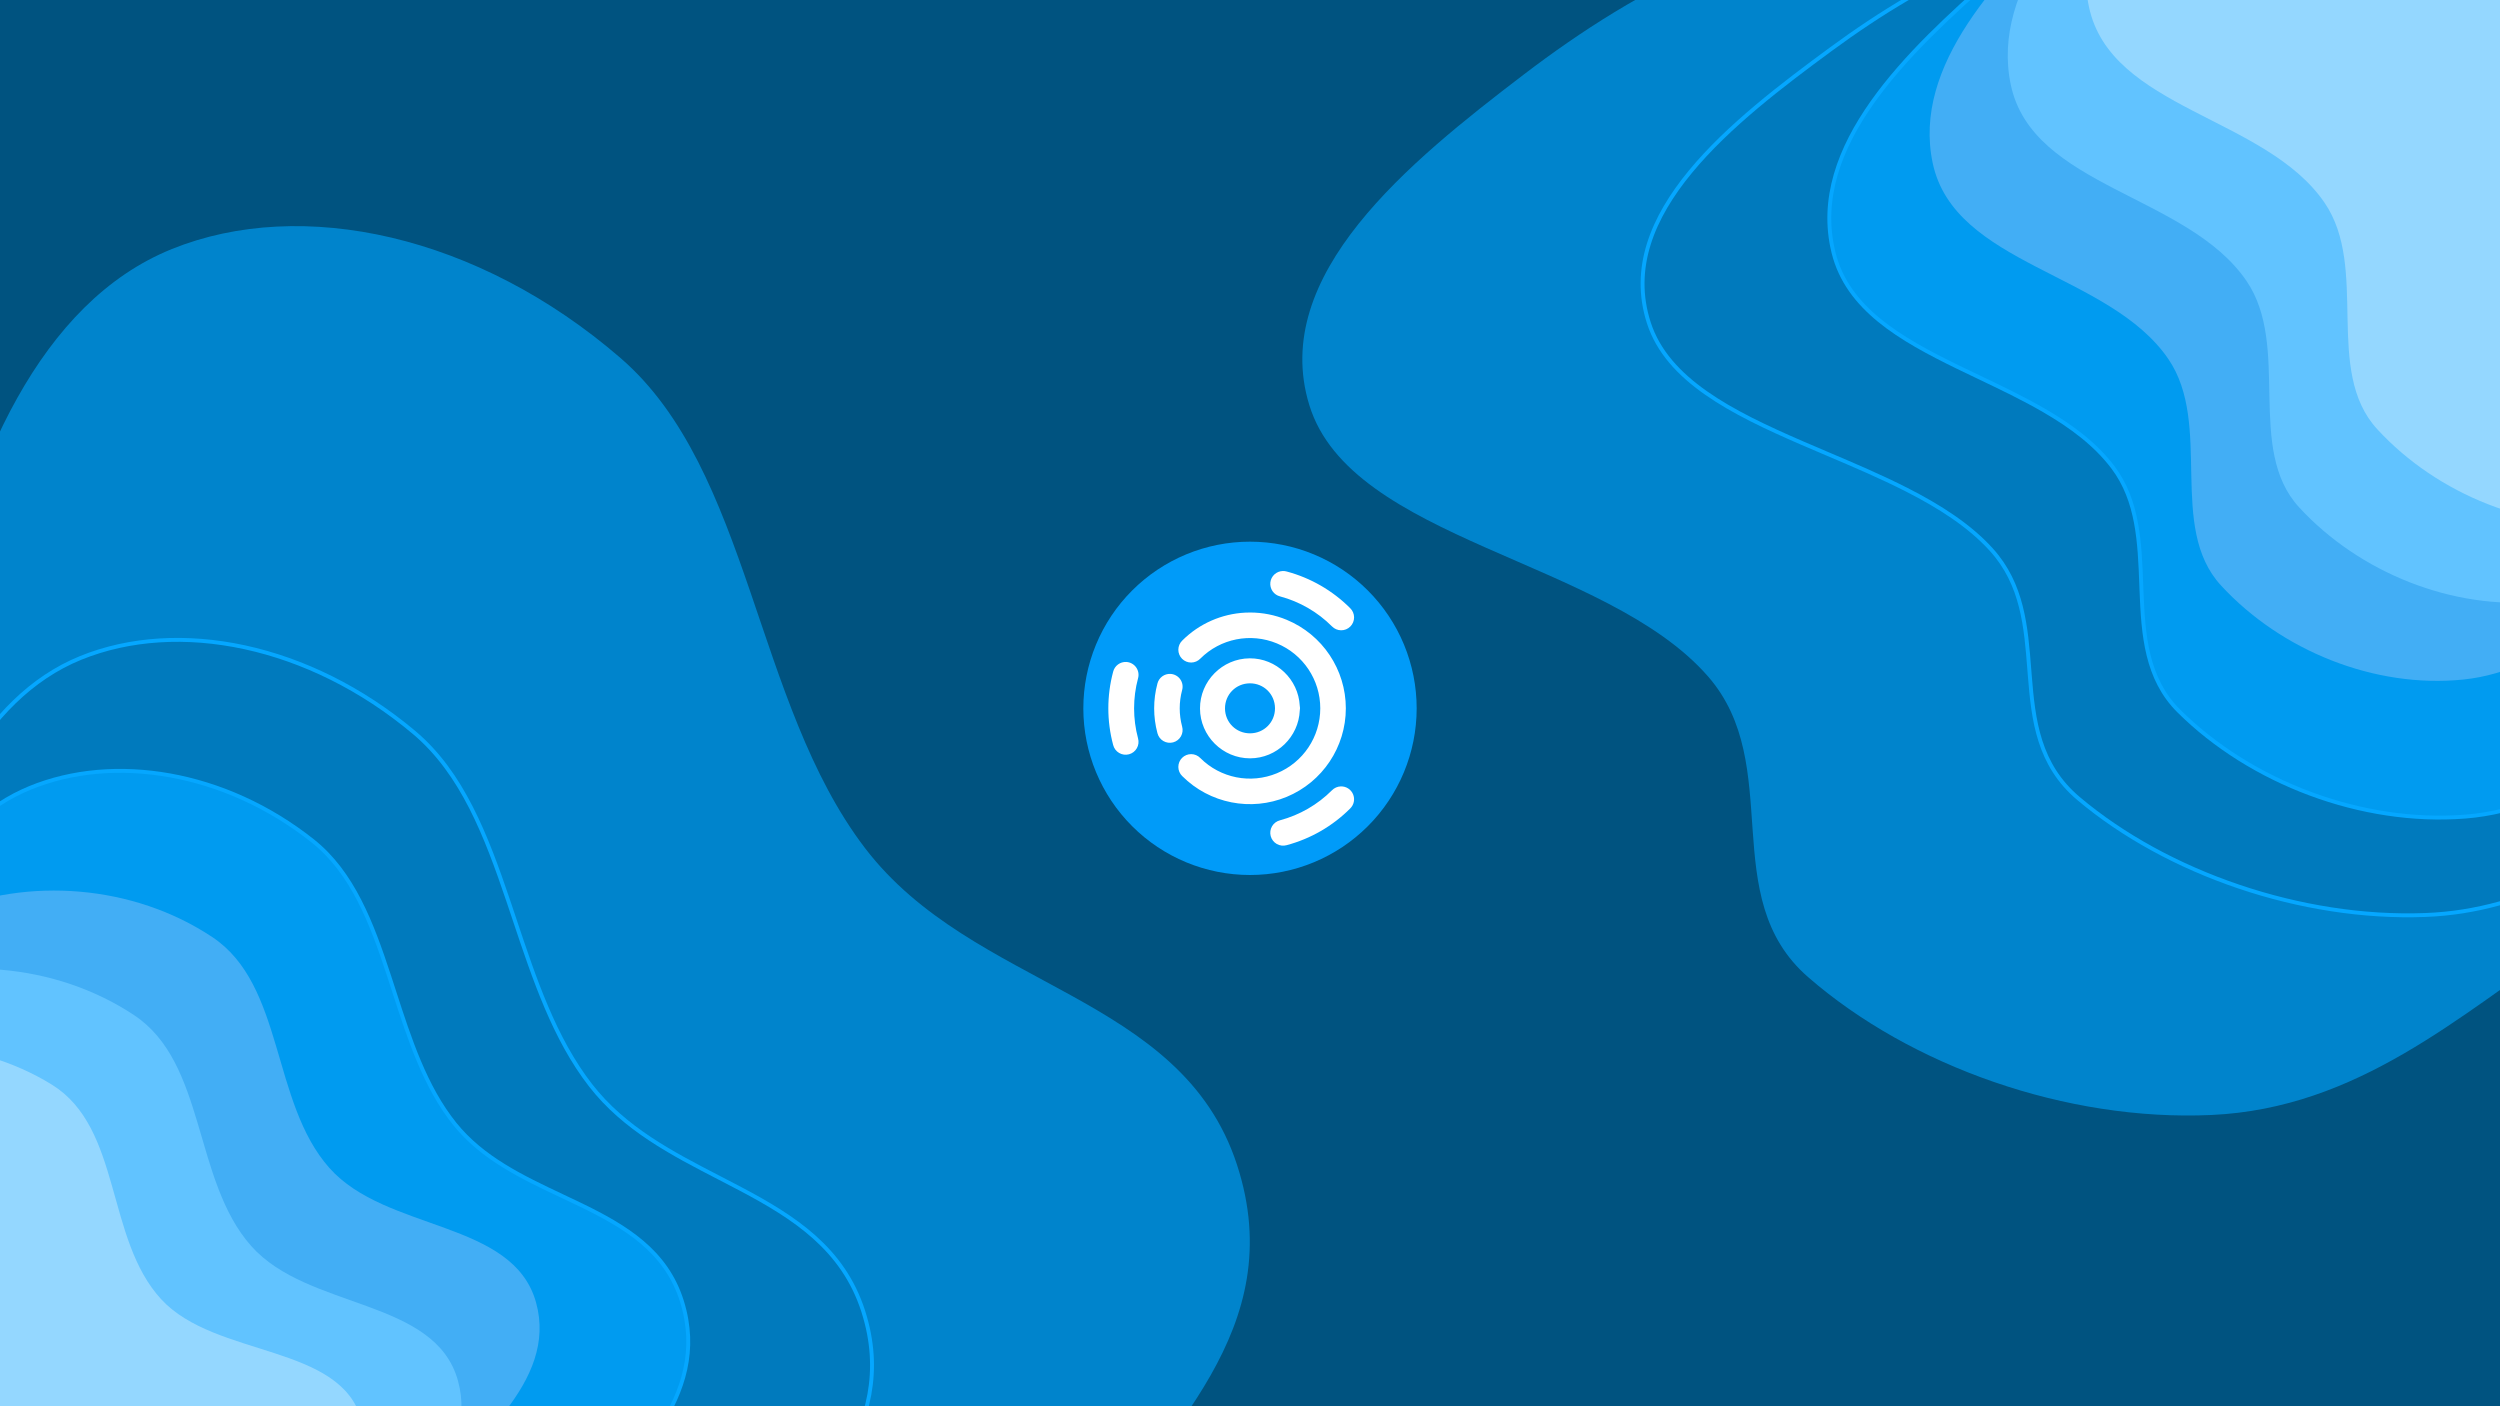 <svg width="1920" height="1080" viewBox="0 0 1920 1080" fill="none" xmlns="http://www.w3.org/2000/svg">
<g clip-path="url(#clip0_2088_154)" filter="url(#filter0_b_2088_154)">
<rect width="1920" height="1080" fill="#005380"/>
<g filter="url(#filter1_f_2088_154)">
<path fill-rule="evenodd" clip-rule="evenodd" d="M1005.52 311.019C974.913 211.197 1082.34 124.308 1170.07 57.37C1257.71 -9.506 1368.55 -70.65 1494.91 -62.412C1615.67 -54.539 1698.72 40.491 1800.85 98.494C1888.42 148.228 1984.75 184.051 2049.6 252.619C2125.71 333.103 2214.73 424.55 2199.12 519.629C2183.49 614.815 2061.56 663.641 1972.23 723.701C1888.81 779.793 1810.91 851.172 1698.36 856.311C1587.35 861.379 1467.34 819.004 1388.54 750.352C1318.03 688.921 1371.27 587.754 1311.79 519.522C1233.35 429.553 1037.53 415.388 1005.52 311.019Z" fill="#0084CC"/>
</g>
<g filter="url(#filter2_f_2088_154)">
<path fill-rule="evenodd" clip-rule="evenodd" d="M678.523 1337.59C612.814 1358.69 536.736 1338.51 461.107 1308.08C386.176 1277.93 317.768 1224.58 248.438 1164.55C153.375 1082.23 38.777 1019.72 -16.469 894.545C-76.693 758.097 -76.111 610.026 -50.289 487.731C-22.587 356.532 30.744 232.141 132.029 191.242C231.769 150.967 367.055 180.309 476.582 274.981C576.462 361.315 579.145 539.858 664.371 651.386C747.336 759.953 907.003 762.72 950.004 894.501C991.537 1021.78 891.529 1101.02 839.042 1186.69C797.237 1254.92 748.729 1315.04 678.523 1337.59Z" fill="#0084CC"/>
</g>
<path d="M294.204 1313.54C349.977 1334.79 406.602 1348.81 456.071 1332.65C508.884 1315.41 545.717 1270.95 577.455 1221.05C586.476 1206.86 597.315 1192.89 608.382 1178.62C609.467 1177.22 610.555 1175.81 611.644 1174.41C623.809 1158.69 636.046 1142.58 646.118 1125.54C666.293 1091.41 677.845 1053.4 662.946 1006.99C647.502 958.874 609.79 934.804 568.824 913.114C563.396 910.24 557.913 907.409 552.415 904.569C516.279 885.907 479.488 866.906 453.509 833.439C425.748 797.676 410.458 751.93 395.297 706.573C393.631 701.589 391.967 696.609 390.288 691.648C373.381 641.698 354.963 593.6 318.029 562.553C237.509 494.864 136.947 474.803 61.951 505.279C23.789 520.787 -5.523 551.413 -28.017 590.008C-50.51 628.6 -66.243 675.253 -77.219 722.995C-97.695 812.055 -99.713 919.659 -56.333 1018.24C-36.386 1063.57 -5.217 1097.28 29.603 1126.96C47.008 1141.8 65.345 1155.65 83.652 1169.43L85.106 1170.52C102.938 1183.94 120.716 1197.32 137.621 1211.56C188.4 1254.32 238.718 1292.39 294.204 1313.54Z" fill="#007ABD" stroke="#05A7FF" stroke-width="3"/>
<path d="M1406.11 37.777C1368.83 65.162 1327.19 96.753 1298.23 131.877C1269.26 167.009 1252.74 205.972 1266.31 247.959C1273.42 269.965 1289.4 287.182 1310.21 301.781C1331.01 316.374 1356.79 328.44 1383.67 340.093C1390.15 342.899 1396.69 345.68 1403.24 348.467C1423.95 357.278 1444.8 366.148 1464.21 376.034C1489.77 389.043 1512.7 403.74 1529.39 422.209C1553.41 448.787 1555.95 481.301 1558.5 514.095C1558.63 515.687 1558.75 517.28 1558.88 518.873C1561.61 553.121 1565.51 587.306 1596.32 613.285C1664.3 670.612 1767.42 706.335 1862.61 702.718C1942.44 699.684 2001.81 658.992 2059.9 619.171C2072.16 610.771 2084.35 602.41 2096.67 594.449C2113.24 583.745 2131.14 573.49 2149.17 563.159C2151.78 561.666 2154.38 560.172 2156.99 558.675C2177.62 546.824 2198.19 534.78 2216.79 521.805C2253.96 495.885 2283.6 466.04 2290.13 426.169C2296.64 386.399 2280.46 347.406 2254.67 310.145C2230.06 274.596 2196.53 240.389 2165.11 208.334C2163.59 206.783 2162.08 205.237 2160.57 203.697C2132.53 175.066 2097.81 153.228 2060.78 133.38C2044.01 124.39 2026.75 115.797 2009.41 107.166C2007.61 106.268 2005.8 105.37 2004 104.471C1984.84 94.924 1965.63 85.275 1946.89 74.914C1925.07 62.85 1904.24 48.88 1883.62 34.571C1878.88 31.285 1874.16 27.98 1869.43 24.676C1853.61 13.608 1837.81 2.556 1821.72 -7.725C1779.93 -34.438 1736.01 -56.094 1684.03 -59.684C1575.49 -67.181 1480.75 -17.042 1406.11 37.777Z" fill="#007ABD" stroke="#05A7FF" stroke-width="3"/>
<path d="M201.777 1258.22C248.854 1274.2 296.858 1284.27 339.475 1269.93C384.96 1254.62 417.454 1217.51 445.719 1176.11C453.747 1164.36 463.319 1152.72 473.099 1140.84C474.058 1139.67 475.019 1138.51 475.981 1137.34C486.729 1124.25 497.556 1110.84 506.559 1096.71C524.589 1068.42 535.404 1037.11 523.761 999.536C511.685 960.563 479.958 941.811 445.55 925.135C440.984 922.922 436.372 920.745 431.749 918.564C401.37 904.227 370.523 889.669 349.22 863.109C326.444 834.711 314.517 797.901 302.665 761.323C301.363 757.307 300.063 753.294 298.749 749.294C285.525 709.04 270.937 670.211 240.084 645.738C172.94 592.479 87.577 578.548 22.855 605.165C-42.986 632.241 -80.137 707.68 -101.114 785.861C-120.71 858.893 -125.014 946.636 -90.324 1025.96C-74.359 1062.47 -48.53 1089.22 -19.523 1112.57C-5.024 1124.25 10.293 1135.09 25.576 1145.87L26.788 1146.73C41.677 1157.23 56.512 1167.69 70.582 1178.88C112.874 1212.49 154.913 1242.31 201.777 1258.22Z" fill="#009BF0" stroke="#05A7FF" stroke-width="3"/>
<g filter="url(#filter3_d_2088_154)">
<path fill-rule="evenodd" clip-rule="evenodd" d="M213.583 1230.07C171.887 1245.12 126.602 1240.04 82.279 1229.76C38.365 1219.58 0.004 1197.26 -38.473 1171.63C-91.232 1136.48 -157.293 1112.63 -182.77 1053.2C-210.542 988.417 -200.259 913.695 -176.232 850.281C-150.455 782.251 -109.422 715.936 -44.59 688.518C19.254 661.518 100.221 667.249 161.018 707.657C216.461 744.506 206.137 834.379 250.907 884.917C294.49 934.115 392.185 924.807 409.712 988.391C426.64 1049.81 360.021 1096.48 322.102 1143.2C291.901 1180.42 258.133 1213.99 213.583 1230.07Z" fill="#42AEF5"/>
</g>
<g filter="url(#filter4_d_2088_154)">
<path fill-rule="evenodd" clip-rule="evenodd" d="M153.583 1290.07C111.887 1305.12 66.602 1300.04 22.279 1289.76C-21.635 1279.58 -59.996 1257.26 -98.473 1231.63C-151.232 1196.48 -217.293 1172.63 -242.77 1113.2C-270.542 1048.42 -260.259 973.695 -236.232 910.281C-210.455 842.251 -169.422 775.936 -104.59 748.518C-40.746 721.518 40.221 727.249 101.018 767.657C156.461 804.506 146.137 894.379 190.907 944.917C234.49 994.115 332.185 984.807 349.712 1048.39C366.64 1109.81 300.021 1156.48 262.102 1203.2C231.901 1240.42 198.133 1273.99 153.583 1290.07Z" fill="#61C3FF"/>
</g>
<path d="M1530.59 -17.556C1498.72 10.562 1463.1 42.957 1437.97 78.487C1412.83 114.024 1398.01 152.924 1408.14 193.969C1418.76 237.027 1459.5 260.408 1503.61 281.904C1508.94 284.501 1514.32 287.071 1519.72 289.646C1536.74 297.779 1553.87 305.958 1569.78 315.183C1590.71 327.319 1609.39 341.184 1622.77 358.943C1642.06 384.54 1643.27 416.647 1644.49 449.029C1644.55 450.592 1644.61 452.155 1644.67 453.719C1645.99 487.455 1648.28 521.151 1673.31 546.029C1728.49 600.881 1813.64 633.388 1893.29 627.149C1933.81 623.976 1968.34 607.332 2000.27 585.627C2021.03 571.515 2040.79 555.181 2060.37 538.994C2070.84 530.341 2081.26 521.731 2091.75 513.524C2105.86 502.482 2121.08 491.847 2136.41 481.13C2138.62 479.581 2140.84 478.031 2143.06 476.478C2160.6 464.186 2178.1 451.701 2193.98 438.35C2225.74 411.66 2251.25 381.348 2257.79 341.84C2264.32 302.425 2251.94 264.356 2231.44 228.202C2211.9 193.728 2184.87 160.829 2159.55 130.012C2158.33 128.52 2157.11 127.033 2155.89 125.551C2133.27 97.991 2104.88 77.343 2074.52 58.737C2060.78 50.313 2046.61 42.294 2032.39 34.245C2030.91 33.407 2029.43 32.568 2027.94 31.729C2012.22 22.823 1996.48 13.822 1981.14 4.106C1963.29 -7.202 1946.32 -20.424 1929.51 -33.996C1925.66 -37.111 1921.81 -40.246 1917.96 -43.38C1905.07 -53.883 1892.19 -64.378 1879.04 -74.101C1844.91 -99.36 1808.78 -119.614 1765.38 -121.722C1674.87 -126.12 1594.35 -73.815 1530.59 -17.556Z" fill="#009BF0" stroke="#05A7FF" stroke-width="3"/>
<g filter="url(#filter5_d_2088_154)">
<path fill-rule="evenodd" clip-rule="evenodd" d="M1482.3 113.186C1466.39 37.913 1534.28 -31.302 1589.61 -84.761C1644.89 -138.171 1714.16 -187.848 1790.98 -185.047C1864.39 -182.37 1912.41 -112.196 1973.08 -70.78C2025.1 -35.269 2082.85 -10.607 2120.5 39.891C2164.69 99.166 2216.45 166.445 2204.31 239.375C2192.16 312.388 2116.47 352.978 2060.35 401.237C2007.94 446.306 1958.48 502.881 1889.71 509.9C1821.89 516.823 1749.89 487.817 1703.73 437.639C1662.43 392.738 1697.68 314.129 1663.29 263.739C1617.95 197.296 1498.94 191.889 1482.3 113.186Z" fill="#42AEF5"/>
</g>
<g filter="url(#filter6_d_2088_154)">
<path fill-rule="evenodd" clip-rule="evenodd" d="M1542.3 53.187C1526.39 -22.087 1594.28 -91.302 1649.61 -144.761C1704.89 -198.171 1774.16 -247.848 1850.98 -245.047C1924.39 -242.37 1972.41 -172.196 2033.08 -130.78C2085.1 -95.269 2142.85 -70.607 2180.5 -20.109C2224.69 39.166 2276.45 106.445 2264.31 179.375C2252.16 252.388 2176.47 292.978 2120.35 341.237C2067.94 386.306 2018.48 442.881 1949.71 449.9C1881.89 456.823 1809.89 427.817 1763.73 377.639C1722.43 332.738 1757.68 254.129 1723.29 203.739C1677.95 137.296 1558.94 131.889 1542.3 53.187Z" fill="#61C3FF"/>
</g>
<g filter="url(#filter7_d_2088_154)">
<path fill-rule="evenodd" clip-rule="evenodd" d="M1602.3 -6.814C1586.39 -82.088 1654.28 -151.303 1709.61 -204.762C1764.89 -258.172 1834.16 -307.849 1910.98 -305.048C1984.39 -302.371 2032.41 -232.197 2093.08 -190.781C2145.1 -155.27 2202.85 -130.608 2240.5 -80.11C2284.69 -20.835 2336.45 46.444 2324.31 119.374C2312.16 192.387 2236.47 232.977 2180.35 281.236C2127.94 326.305 2078.48 382.88 2009.71 389.899C1941.89 396.822 1869.89 367.816 1823.73 317.638C1782.43 272.737 1817.68 194.128 1783.29 143.738C1737.95 77.295 1618.94 71.888 1602.3 -6.814Z" fill="#94D7FF"/>
</g>
<g filter="url(#filter8_d_2088_154)">
<path fill-rule="evenodd" clip-rule="evenodd" d="M75.672 1312.5C34.106 1327.82 -10.46 1324.25 -53.938 1315.75C-97.013 1307.32 -134.279 1287.29 -171.572 1264.15C-222.706 1232.41 -287.277 1211.69 -310.825 1156.3C-336.496 1095.93 -324.331 1025.15 -298.904 964.676C-271.625 899.795 -229.333 836.123 -164.595 808.508C-100.844 781.314 -21.071 784.539 37.857 821.026C91.594 854.299 78.982 939.37 121.816 985.847C163.513 1031.09 260.204 1019.68 275.793 1079.19C290.85 1136.68 223.828 1182.51 185.138 1227.62C154.322 1263.54 120.083 1296.13 75.672 1312.5Z" fill="#94D7FF"/>
</g>
<g clip-path="url(#clip1_2088_154)" filter="url(#filter9_d_2088_154)">
<path d="M1088 540.077C1087.98 574.011 1074.48 606.549 1050.48 630.537C1026.48 654.525 993.934 668 960 668C926.066 668 893.52 654.525 869.517 630.537C845.515 606.549 832.02 574.011 832 540.077C831.99 523.261 835.293 506.608 841.721 491.07C848.149 475.531 857.576 461.412 869.463 449.518C881.35 437.623 895.464 428.188 910.999 421.751C926.533 415.313 943.184 412 960 412C976.816 412 993.467 415.313 1009 421.751C1024.54 428.188 1038.65 437.623 1050.54 449.518C1062.42 461.412 1071.85 475.531 1078.28 491.07C1084.71 506.608 1088.01 523.261 1088 540.077Z" fill="#009BF9"/>
<path d="M985.225 434.535C982.834 434.592 980.544 435.514 978.78 437.129C977.017 438.745 975.898 440.945 975.631 443.321C975.365 445.698 975.968 448.091 977.33 450.058C978.692 452.024 980.721 453.43 983.04 454.015C998.134 458.059 1011.9 466.005 1022.94 477.055C1023.86 477.997 1024.95 478.749 1026.16 479.265C1027.36 479.782 1028.66 480.053 1029.97 480.064C1031.28 480.074 1032.58 479.823 1033.8 479.326C1035.01 478.828 1036.12 478.094 1037.04 477.167C1037.97 476.239 1038.71 475.136 1039.2 473.921C1039.7 472.707 1039.95 471.406 1039.94 470.094C1039.93 468.782 1039.66 467.485 1039.14 466.278C1038.63 465.072 1037.87 463.981 1036.93 463.068C1023.43 449.563 1006.61 439.85 988.16 434.908C987.206 434.637 986.216 434.511 985.225 434.535ZM960.28 466.408C958.937 466.403 957.596 466.436 956.257 466.505C938.413 467.422 921.101 474.814 907.957 487.958C907.02 488.863 906.273 489.946 905.759 491.143C905.244 492.341 904.974 493.628 904.963 494.931C904.951 496.234 905.2 497.526 905.693 498.732C906.187 499.938 906.915 501.034 907.837 501.955C908.758 502.877 909.854 503.606 911.06 504.099C912.266 504.593 913.558 504.841 914.861 504.83C916.164 504.818 917.452 504.548 918.649 504.034C919.846 503.52 920.929 502.772 921.835 501.835C937.291 486.379 960.461 481.77 980.655 490.135C1000.85 498.5 1013.97 518.142 1013.97 540C1013.97 561.858 1000.85 581.5 980.655 589.865C960.461 598.23 937.291 593.621 921.835 578.165C920.929 577.228 919.847 576.48 918.649 575.966C917.452 575.452 916.164 575.181 914.861 575.17C913.558 575.159 912.266 575.407 911.06 575.901C909.854 576.394 908.758 577.123 907.837 578.044C906.915 578.966 906.187 580.061 905.693 581.268C905.2 582.474 904.951 583.766 904.963 585.069C904.974 586.372 905.244 587.66 905.759 588.857C906.273 590.054 907.02 591.137 907.957 592.043C928.987 613.072 960.689 619.379 988.165 607.998C1015.64 596.616 1033.6 569.74 1033.6 540C1033.6 510.26 1015.64 483.384 988.165 472.003C979.149 468.268 969.679 466.438 960.28 466.408ZM959.76 501.6C938.697 501.732 921.512 519.097 921.6 540.16C921.688 561.223 939.017 578.444 960.08 578.4C980.599 578.357 997.378 561.911 998.237 541.59C998.329 541.087 998.381 540.578 998.392 540.068C998.392 540.044 998.4 540.023 998.4 540C998.399 539.958 998.397 539.915 998.395 539.873C998.396 539.808 998.397 539.744 998.397 539.68C998.397 539.637 998.386 539.598 998.385 539.555C998.37 539.03 998.312 538.508 998.212 537.993C997.133 517.726 980.245 501.472 959.76 501.6ZM864.96 504.385C862.682 504.278 860.437 504.962 858.605 506.321C856.773 507.679 855.467 509.629 854.907 511.84C849.964 530.287 849.964 549.713 854.907 568.16C855.228 569.432 855.798 570.627 856.585 571.676C857.371 572.726 858.359 573.608 859.49 574.272C860.62 574.937 861.872 575.369 863.172 575.545C864.471 575.721 865.793 575.637 867.06 575.298C868.326 574.958 869.513 574.37 870.551 573.568C871.588 572.766 872.456 571.765 873.103 570.625C873.75 569.484 874.164 568.226 874.321 566.924C874.477 565.622 874.373 564.302 874.015 563.04C869.97 547.946 869.97 532.054 874.015 516.96C874.421 515.526 874.497 514.02 874.239 512.552C873.981 511.085 873.395 509.695 872.524 508.486C871.654 507.277 870.521 506.28 869.211 505.57C867.901 504.86 866.448 504.455 864.96 504.385ZM898.882 513.553C896.622 513.446 894.394 514.125 892.576 515.473C890.758 516.821 889.462 518.756 888.907 520.95C885.564 533.429 885.564 546.571 888.907 559.05C889.225 560.312 889.79 561.499 890.571 562.54C891.351 563.582 892.331 564.458 893.453 565.117C894.575 565.777 895.817 566.206 897.107 566.381C898.397 566.556 899.708 566.472 900.965 566.136C902.223 565.799 903.4 565.215 904.43 564.419C905.459 563.623 906.32 562.629 906.962 561.497C907.604 560.365 908.015 559.117 908.17 557.824C908.325 556.532 908.221 555.222 907.865 553.97C905.413 544.818 905.413 535.182 907.865 526.03C908.268 524.608 908.344 523.113 908.088 521.657C907.832 520.201 907.251 518.822 906.387 517.622C905.523 516.422 904.4 515.433 903.1 514.729C901.801 514.024 900.359 513.622 898.882 513.553ZM959.88 520.8C970.58 520.733 979.108 529.139 979.197 539.84C979.199 539.869 979.201 539.898 979.202 539.928C979.202 539.952 979.201 539.976 979.2 540C979.2 550.701 970.741 559.178 960.04 559.2C949.339 559.222 940.845 550.781 940.8 540.08C940.755 529.379 949.179 520.867 959.88 520.8ZM1029.74 599.953C1027.18 600.029 1024.74 601.102 1022.94 602.945C1011.9 613.995 998.134 621.941 983.04 625.985C981.768 626.306 980.573 626.876 979.524 627.662C978.474 628.449 977.592 629.436 976.928 630.567C976.263 631.698 975.831 632.95 975.655 634.249C975.479 635.549 975.563 636.871 975.902 638.137C976.242 639.404 976.83 640.591 977.632 641.628C978.434 642.666 979.435 643.533 980.575 644.18C981.716 644.828 982.974 645.242 984.276 645.398C985.578 645.555 986.898 645.451 988.16 645.093C1006.61 640.15 1023.43 630.437 1036.93 616.933C1038.36 615.543 1039.34 613.754 1039.73 611.801C1040.13 609.847 1039.92 607.82 1039.15 605.984C1038.37 604.149 1037.06 602.591 1035.38 601.514C1033.7 600.438 1031.74 599.894 1029.74 599.953Z" fill="white"/>
</g>
</g>
<defs>
<filter id="filter0_b_2088_154" x="-72.3" y="-72.3" width="2064.6" height="1224.6" filterUnits="userSpaceOnUse" color-interpolation-filters="sRGB">
<feFlood flood-opacity="0" result="BackgroundImageFix"/>
<feGaussianBlur in="BackgroundImageFix" stdDeviation="36.15"/>
<feComposite in2="SourceAlpha" operator="in" result="effect1_backgroundBlur_2088_154"/>
<feBlend mode="normal" in="SourceGraphic" in2="effect1_backgroundBlur_2088_154" result="shape"/>
</filter>
<filter id="filter1_f_2088_154" x="800.194" y="-263.159" width="1600.72" height="1319.88" filterUnits="userSpaceOnUse" color-interpolation-filters="sRGB">
<feFlood flood-opacity="0" result="BackgroundImageFix"/>
<feBlend mode="normal" in="SourceGraphic" in2="BackgroundImageFix" result="shape"/>
<feGaussianBlur stdDeviation="100" result="effect1_foregroundBlur_2088_154"/>
</filter>
<filter id="filter2_f_2088_154" x="-266.884" y="-26.338" width="1426.74" height="1572.63" filterUnits="userSpaceOnUse" color-interpolation-filters="sRGB">
<feFlood flood-opacity="0" result="BackgroundImageFix"/>
<feBlend mode="normal" in="SourceGraphic" in2="BackgroundImageFix" result="shape"/>
<feGaussianBlur stdDeviation="100" result="effect1_foregroundBlur_2088_154"/>
</filter>
<filter id="filter3_d_2088_154" x="-231.526" y="649.848" width="680.041" height="635.772" filterUnits="userSpaceOnUse" color-interpolation-filters="sRGB">
<feFlood flood-opacity="0" result="BackgroundImageFix"/>
<feColorMatrix in="SourceAlpha" type="matrix" values="0 0 0 0 0 0 0 0 0 0 0 0 0 0 0 0 0 0 127 0" result="hardAlpha"/>
<feOffset dx="2" dy="12"/>
<feGaussianBlur stdDeviation="17.05"/>
<feComposite in2="hardAlpha" operator="out"/>
<feColorMatrix type="matrix" values="0 0 0 0 0 0 0 0 0 0 0 0 0 0 0 0 0 0 0.25 0"/>
<feBlend mode="normal" in2="BackgroundImageFix" result="effect1_dropShadow_2088_154"/>
<feBlend mode="normal" in="SourceGraphic" in2="effect1_dropShadow_2088_154" result="shape"/>
</filter>
<filter id="filter4_d_2088_154" x="-291.526" y="709.848" width="680.041" height="635.772" filterUnits="userSpaceOnUse" color-interpolation-filters="sRGB">
<feFlood flood-opacity="0" result="BackgroundImageFix"/>
<feColorMatrix in="SourceAlpha" type="matrix" values="0 0 0 0 0 0 0 0 0 0 0 0 0 0 0 0 0 0 127 0" result="hardAlpha"/>
<feOffset dx="2" dy="12"/>
<feGaussianBlur stdDeviation="17.05"/>
<feComposite in2="hardAlpha" operator="out"/>
<feColorMatrix type="matrix" values="0 0 0 0 0 0 0 0 0 0 0 0 0 0 0 0 0 0 0.25 0"/>
<feBlend mode="normal" in2="BackgroundImageFix" result="effect1_dropShadow_2088_154"/>
<feBlend mode="normal" in="SourceGraphic" in2="effect1_dropShadow_2088_154" result="shape"/>
</filter>
<filter id="filter5_d_2088_154" x="1447.85" y="-207.26" width="794.361" height="764.274" filterUnits="userSpaceOnUse" color-interpolation-filters="sRGB">
<feFlood flood-opacity="0" result="BackgroundImageFix"/>
<feColorMatrix in="SourceAlpha" type="matrix" values="0 0 0 0 0 0 0 0 0 0 0 0 0 0 0 0 0 0 127 0" result="hardAlpha"/>
<feOffset dx="2" dy="12"/>
<feGaussianBlur stdDeviation="17.05"/>
<feComposite in2="hardAlpha" operator="out"/>
<feColorMatrix type="matrix" values="0 0 0 0 0 0 0 0 0 0 0 0 0 0 0 0 0 0 0.25 0"/>
<feBlend mode="normal" in2="BackgroundImageFix" result="effect1_dropShadow_2088_154"/>
<feBlend mode="normal" in="SourceGraphic" in2="effect1_dropShadow_2088_154" result="shape"/>
</filter>
<filter id="filter6_d_2088_154" x="1507.85" y="-267.26" width="794.361" height="764.274" filterUnits="userSpaceOnUse" color-interpolation-filters="sRGB">
<feFlood flood-opacity="0" result="BackgroundImageFix"/>
<feColorMatrix in="SourceAlpha" type="matrix" values="0 0 0 0 0 0 0 0 0 0 0 0 0 0 0 0 0 0 127 0" result="hardAlpha"/>
<feOffset dx="2" dy="12"/>
<feGaussianBlur stdDeviation="17.05"/>
<feComposite in2="hardAlpha" operator="out"/>
<feColorMatrix type="matrix" values="0 0 0 0 0 0 0 0 0 0 0 0 0 0 0 0 0 0 0.25 0"/>
<feBlend mode="normal" in2="BackgroundImageFix" result="effect1_dropShadow_2088_154"/>
<feBlend mode="normal" in="SourceGraphic" in2="effect1_dropShadow_2088_154" result="shape"/>
</filter>
<filter id="filter7_d_2088_154" x="1567.85" y="-327.261" width="794.361" height="764.274" filterUnits="userSpaceOnUse" color-interpolation-filters="sRGB">
<feFlood flood-opacity="0" result="BackgroundImageFix"/>
<feColorMatrix in="SourceAlpha" type="matrix" values="0 0 0 0 0 0 0 0 0 0 0 0 0 0 0 0 0 0 127 0" result="hardAlpha"/>
<feOffset dx="2" dy="12"/>
<feGaussianBlur stdDeviation="17.05"/>
<feComposite in2="hardAlpha" operator="out"/>
<feColorMatrix type="matrix" values="0 0 0 0 0 0 0 0 0 0 0 0 0 0 0 0 0 0 0.25 0"/>
<feBlend mode="normal" in2="BackgroundImageFix" result="effect1_dropShadow_2088_154"/>
<feBlend mode="normal" in="SourceGraphic" in2="effect1_dropShadow_2088_154" result="shape"/>
</filter>
<filter id="filter8_d_2088_154" x="-357.154" y="768.421" width="671.213" height="600.738" filterUnits="userSpaceOnUse" color-interpolation-filters="sRGB">
<feFlood flood-opacity="0" result="BackgroundImageFix"/>
<feColorMatrix in="SourceAlpha" type="matrix" values="0 0 0 0 0 0 0 0 0 0 0 0 0 0 0 0 0 0 127 0" result="hardAlpha"/>
<feOffset dx="2" dy="12"/>
<feGaussianBlur stdDeviation="17.05"/>
<feComposite in2="hardAlpha" operator="out"/>
<feColorMatrix type="matrix" values="0 0 0 0 0 0 0 0 0 0 0 0 0 0 0 0 0 0 0.25 0"/>
<feBlend mode="normal" in2="BackgroundImageFix" result="effect1_dropShadow_2088_154"/>
<feBlend mode="normal" in="SourceGraphic" in2="effect1_dropShadow_2088_154" result="shape"/>
</filter>
<filter id="filter9_d_2088_154" x="828" y="412" width="264" height="264" filterUnits="userSpaceOnUse" color-interpolation-filters="sRGB">
<feFlood flood-opacity="0" result="BackgroundImageFix"/>
<feColorMatrix in="SourceAlpha" type="matrix" values="0 0 0 0 0 0 0 0 0 0 0 0 0 0 0 0 0 0 127 0" result="hardAlpha"/>
<feOffset dy="4"/>
<feGaussianBlur stdDeviation="2"/>
<feComposite in2="hardAlpha" operator="out"/>
<feColorMatrix type="matrix" values="0 0 0 0 0 0 0 0 0 0 0 0 0 0 0 0 0 0 0.25 0"/>
<feBlend mode="normal" in2="BackgroundImageFix" result="effect1_dropShadow_2088_154"/>
<feBlend mode="normal" in="SourceGraphic" in2="effect1_dropShadow_2088_154" result="shape"/>
</filter>
<clipPath id="clip0_2088_154">
<rect width="1920" height="1080" fill="white"/>
</clipPath>
<clipPath id="clip1_2088_154">
<rect width="256" height="256" fill="white" transform="translate(832 412)"/>
</clipPath>
</defs>
</svg>
